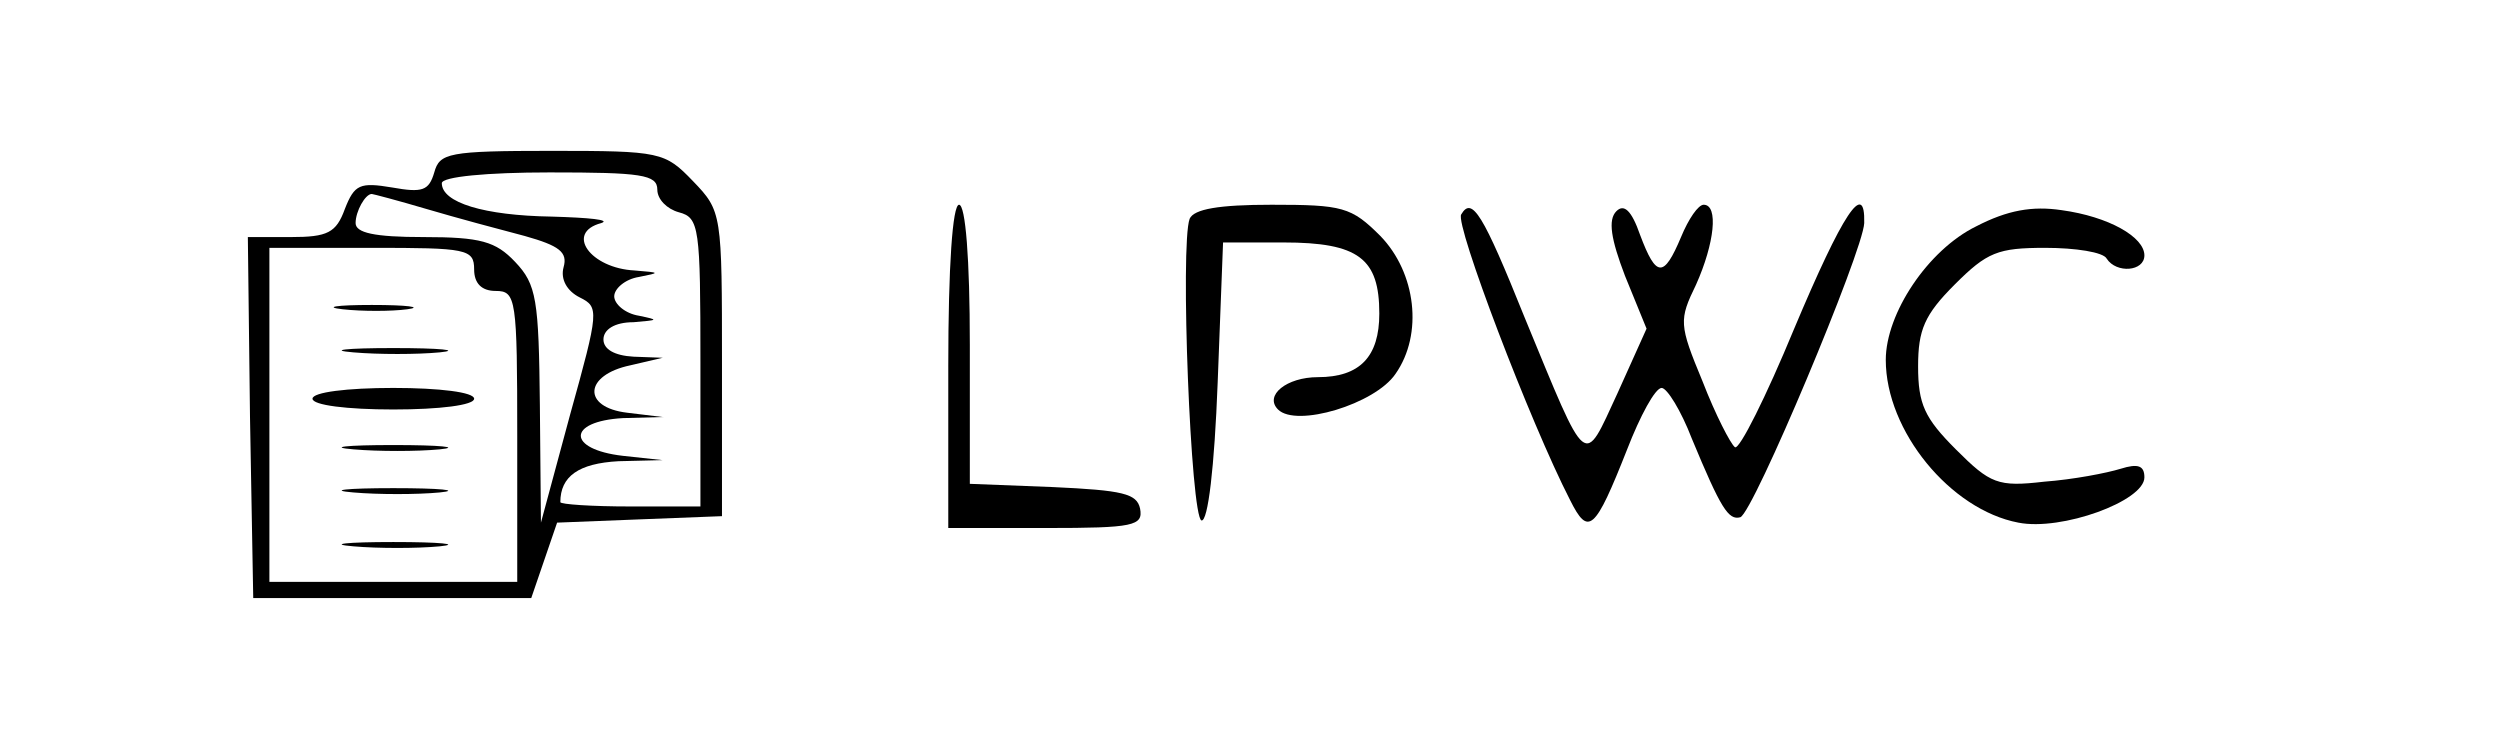 <?xml version="1.0" standalone="no"?>
<!DOCTYPE svg PUBLIC "-//W3C//DTD SVG 20010904//EN"
 "http://www.w3.org/TR/2001/REC-SVG-20010904/DTD/svg10.dtd">
<svg version="1.0" xmlns="http://www.w3.org/2000/svg"
 width="232pt" height="70pt" viewBox="0 0 232 70"
 preserveAspectRatio="xMidYMid meet">

<g transform="translate(0,70) scale(0.1,-0.1)"
fill="#000000" stroke="none">
<path d="M403 540 c-5 -17 -11 -19 -39 -14 -30 5 -35 3 -44 -20 -8 -22 -16
-26 -50 -26 l-40 0 2 -167 3 -168 129 0 129 0 12 35 12 35 76 3 77 3 0 141 c0
140 0 142 -27 170 -26 27 -30 28 -131 28 -96 0 -104 -2 -109 -20z m207 -16 c0
-9 9 -18 20 -21 19 -5 20 -14 20 -139 l0 -134 -65 0 c-36 0 -65 2 -65 4 0 24
17 36 54 38 l41 1 -37 4 c-52 6 -52 32 0 35 l37 1 -33 4 c-42 5 -40 35 3 44
l30 7 -27 1 c-18 1 -28 7 -28 16 0 9 10 16 28 16 23 2 24 2 5 6 -13 2 -23 11
-23 18 0 7 10 16 23 18 20 4 20 4 -4 6 -41 2 -65 35 -31 44 9 3 -11 5 -46 6
-63 1 -102 13 -102 31 0 6 42 10 100 10 85 0 100 -2 100 -16z m-214 -18 c27
-8 68 -19 91 -25 32 -9 40 -15 36 -29 -3 -11 3 -22 15 -28 18 -9 18 -12 -9
-109 l-27 -100 -1 109 c-1 98 -3 112 -23 133 -18 19 -32 23 -85 23 -46 0 -63
4 -63 13 0 11 9 27 15 27 1 0 24 -6 51 -14z m44 -56 c0 -13 7 -20 20 -20 19 0
20 -7 20 -135 l0 -135 -115 0 -115 0 0 155 0 155 95 0 c88 0 95 -1 95 -20z"/>
<path d="M318 413 c18 -2 45 -2 60 0 15 2 0 4 -33 4 -33 0 -45 -2 -27 -4z"/>
<path d="M328 373 c23 -2 59 -2 80 0 20 2 1 4 -43 4 -44 0 -61 -2 -37 -4z"/>
<path d="M290 330 c0 -6 32 -10 75 -10 43 0 75 4 75 10 0 6 -32 10 -75 10 -43
0 -75 -4 -75 -10z"/>
<path d="M328 283 c23 -2 59 -2 80 0 20 2 1 4 -43 4 -44 0 -61 -2 -37 -4z"/>
<path d="M328 243 c23 -2 59 -2 80 0 20 2 1 4 -43 4 -44 0 -61 -2 -37 -4z"/>
<path d="M328 193 c23 -2 59 -2 80 0 20 2 1 4 -43 4 -44 0 -61 -2 -37 -4z"/>
<path d="M880 360 l0 -150 91 0 c81 0 90 2 87 18 -3 14 -16 17 -81 20 l-77 3
0 129 c0 80 -4 130 -10 130 -6 0 -10 -57 -10 -150z"/>
<path d="M1104 497 c-9 -24 1 -277 11 -280 6 -1 12 49 15 128 l5 130 56 0 c70
0 89 -15 89 -66 0 -40 -18 -59 -57 -59 -29 0 -50 -17 -37 -30 17 -17 90 5 109
33 26 37 19 94 -14 128 -27 27 -35 29 -101 29 -49 0 -72 -4 -76 -13z"/>
<path d="M1356 501 c-6 -9 64 -193 101 -265 17 -34 23 -29 53 47 12 31 26 57
32 57 5 0 18 -21 28 -47 27 -65 34 -76 45 -73 12 4 114 247 115 273 1 41 -20
9 -65 -98 -26 -63 -51 -113 -55 -110 -4 3 -18 30 -30 61 -22 53 -22 57 -6 90
17 38 21 74 7 74 -5 0 -14 -13 -21 -30 -16 -38 -23 -38 -38 2 -8 23 -15 29
-22 22 -8 -8 -5 -26 8 -60 l20 -49 -27 -60 c-32 -69 -27 -73 -86 70 -39 97
-49 113 -59 96z"/>
<path d="M1834 490 c-45 -22 -84 -81 -84 -124 0 -66 60 -139 123 -151 40 -8
117 20 117 42 0 11 -6 13 -22 8 -13 -4 -44 -10 -71 -12 -43 -5 -50 -2 -82 30
-29 29 -35 42 -35 77 0 34 6 48 34 76 30 30 40 34 84 34 28 0 54 -4 57 -10 9
-14 35 -12 35 3 0 17 -33 36 -77 42 -27 4 -50 0 -79 -15z"/>
</g>
</svg>
